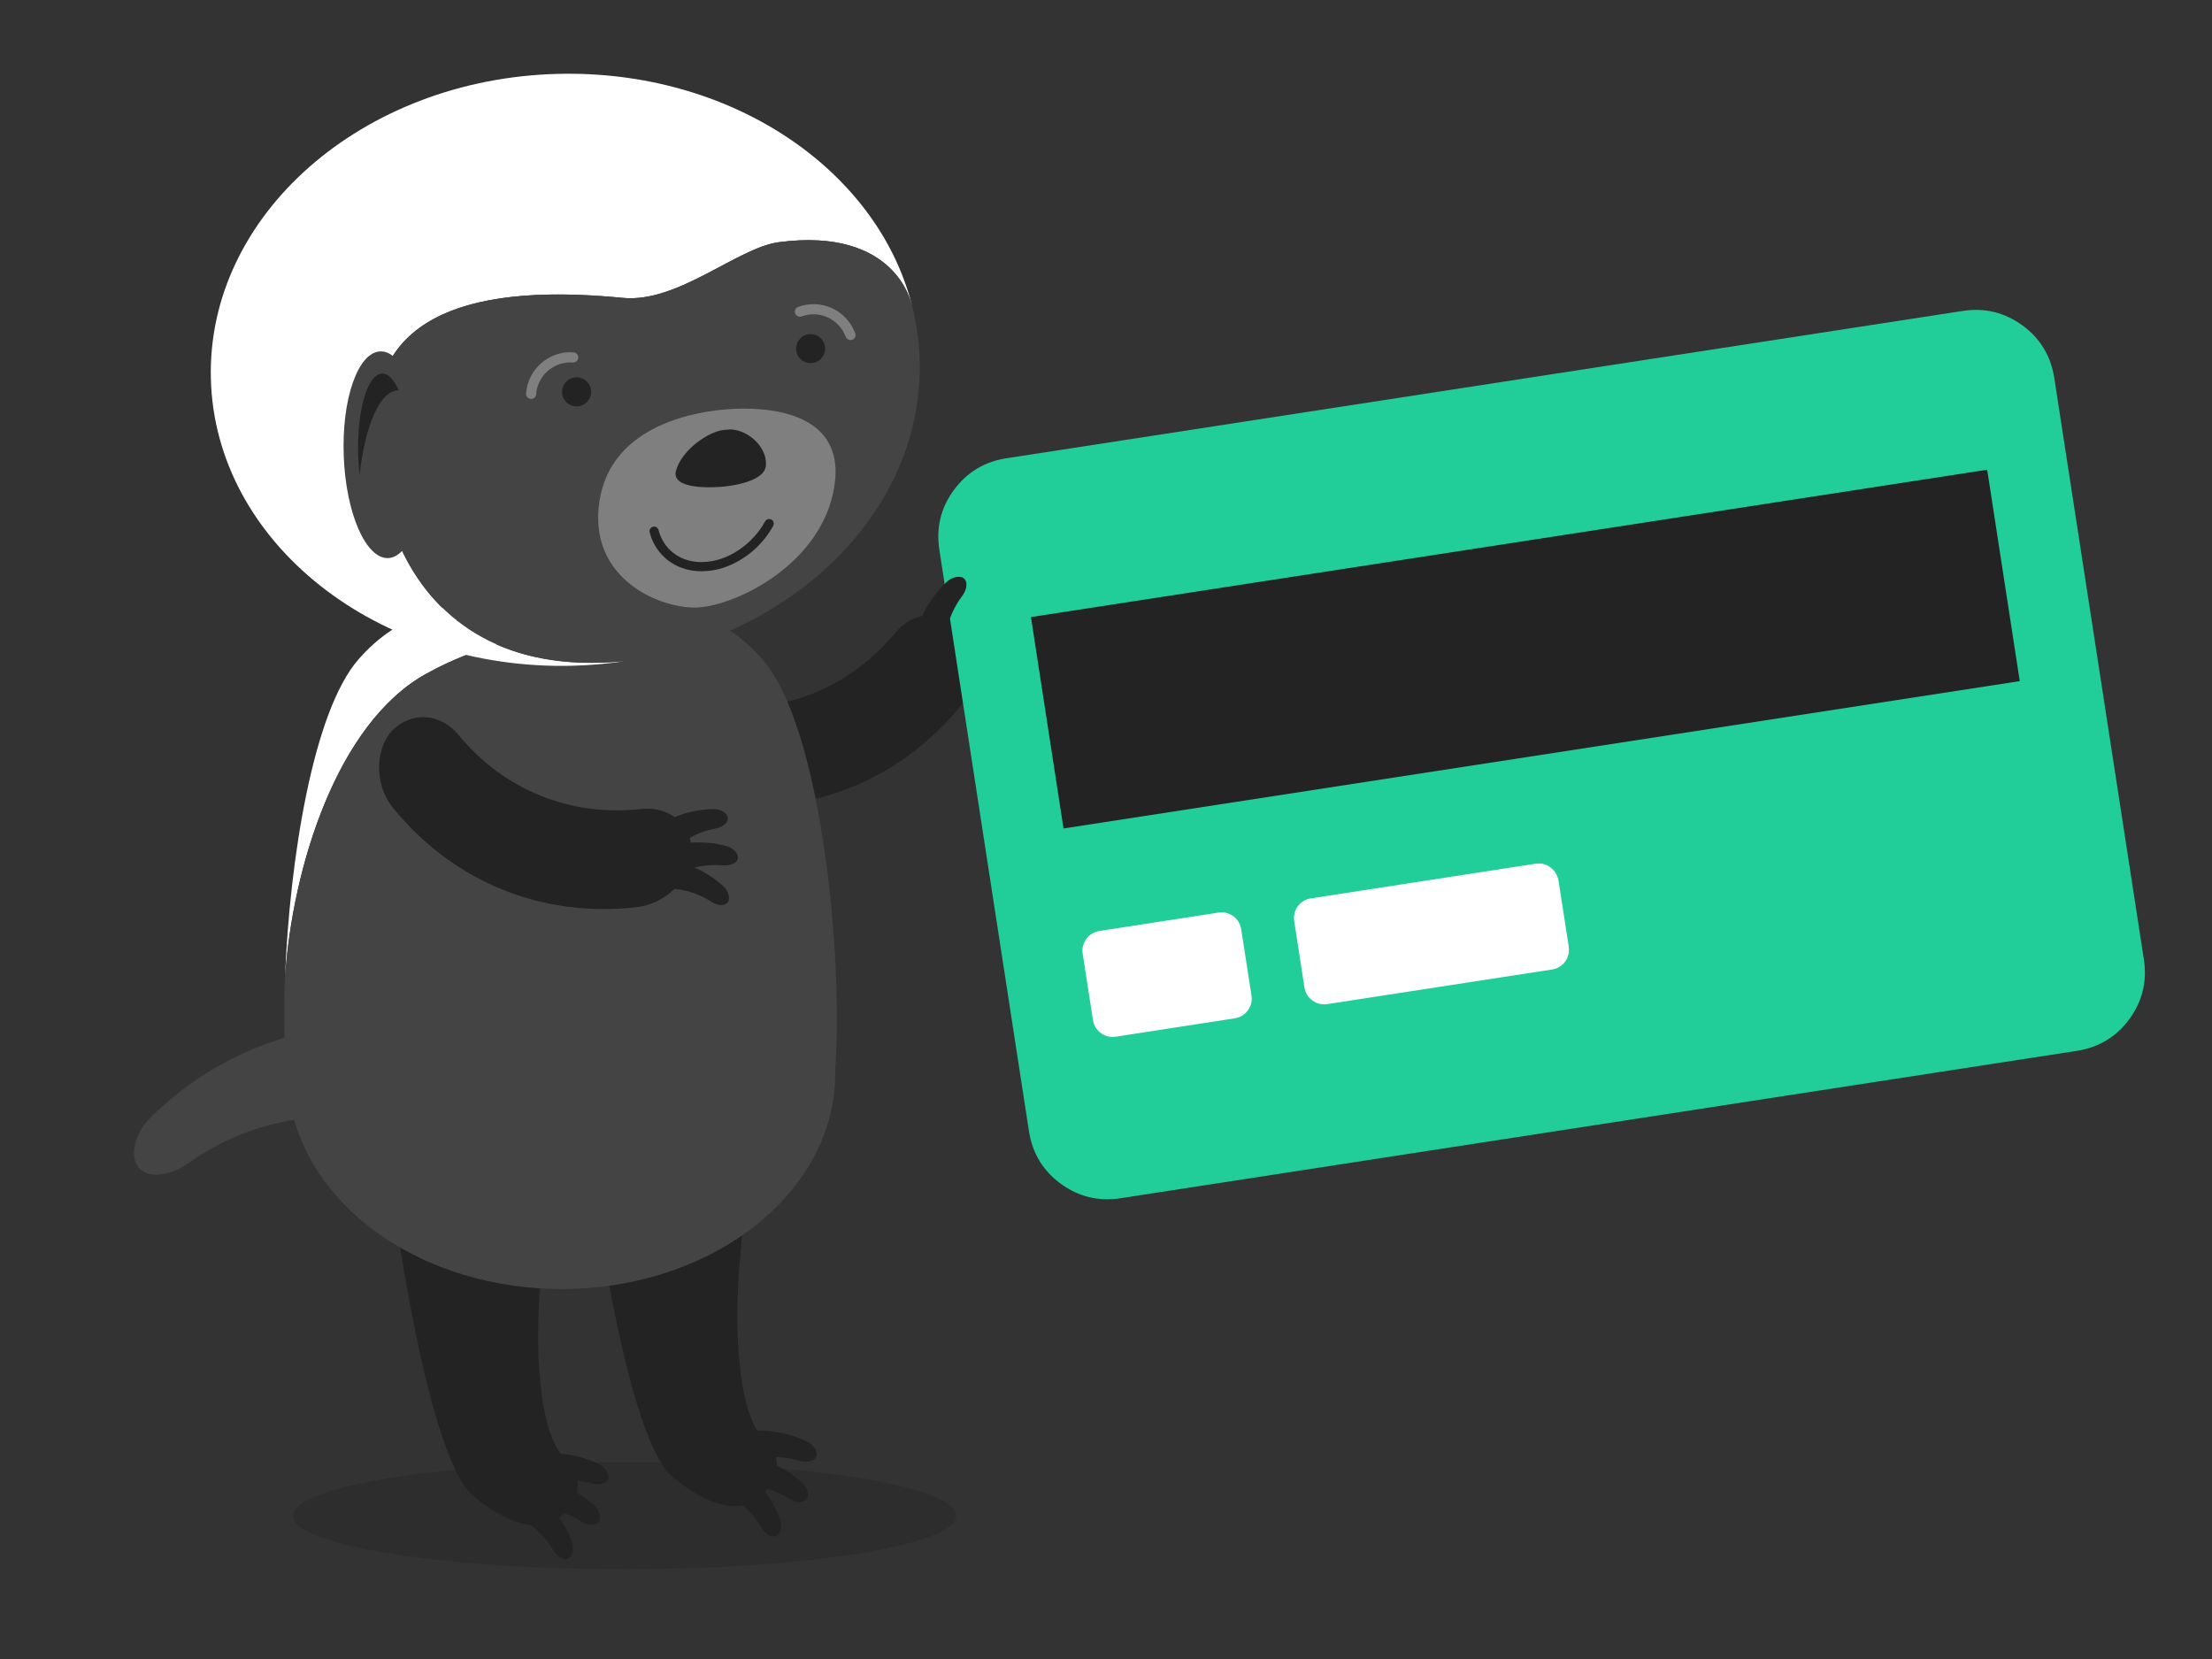 <?xml version="1.0" encoding="UTF-8"?>
<svg id="Layer_1" data-name="Layer 1" xmlns="http://www.w3.org/2000/svg" width="300" height="225" viewBox="0 0 300 225">
  <rect x="0" y="0" width="300" height="225" fill="#333333" stroke="none"/>
  <defs>
    <style>
      .cls-1 {
        fill: #fff;
      }

      .cls-2 {
        isolation: isolate;
        opacity: .35;
      }

      .cls-3 {
        fill: #232323;
      }

      .cls-4 {
        fill: #21ce99;
      }

      .cls-5 {
        fill: #444;
      }

      .cls-6 {
        fill: #7f7f7f;
      }
    </style>
  </defs>
  <g>
    <g class="cls-2">
      <ellipse class="cls-3" cx="84.71" cy="205.57" rx="44.98" ry="7.26"/>
    </g>
    <path class="cls-3" d="m52.13,154.11c.18,1.47,5.05,43,12.12,48.82,7.07,5.82,10.79,3.86,12.22,2.32,1.51-1.62,3.41-4.53-.12-7.82-2.83-2.64-4.82-14.34-2-32.6l-22.23-10.71Z"/>
    <path class="cls-3" d="m79.14,151.52c.19,1.47,5.05,43,12.12,48.82,7.08,5.82,10.79,3.86,12.23,2.31,1.51-1.62,3.41-4.53-.12-7.81-2.83-2.65-4.82-14.34-2-32.6l-22.24-10.71Z"/>
    <path class="cls-3" d="m96.52,95.81c-3.24-.35-6.28,1.59-6.73,5.12-.45,3.51,2.92,7.68,7.43,8.2,12.84,1.49,24.8-3.34,33.01-13.31,2.89-3.5,2.43-8.85-.33-11.06-2.78-2.24-6.32-1.52-8.41.98-6.21,7.54-15.27,11.2-24.98,10.07Z"/>
    <path class="cls-1" d="m57.79,91.38c8.18-4.53,18.54-6.97,37.66-7.72-4.56-1.93-10.59-2.83-19.43-2.83h-.01c-15.12,0-22.11,2.58-27.37,8.57-6.21,7.07-9.35,27.3-9.98,43.04,1.01-14.78,7.01-34.33,19.13-41.07Z"/>
    <path class="cls-5" d="m38.67,132.45c-.15,2.17-.18,4.24-.12,6.15,0-1.94.04-4,.12-6.15Z"/>
    <path class="cls-5" d="m25.44,157.82c-2.16,1.53-4.95,2.06-6.42.75-1.46-1.3-1.02-4.61,1.38-6.99,6.5-6.47,15.02-10.83,24.42-12.23,3.5-.51,6.04,2.44,5.61,6.01-.42,3.59-2.61,6.16-5.01,6.13-6.87-.11-13.92,1.99-19.97,6.33Z"/>
    <path class="cls-5" d="m103.4,89.41c-1.92-2.19-4.08-3.92-6.77-5.23-.37-.18-.77-.34-1.17-.51-3.08.12-5.91.29-8.57.5-6.51.23-11.61.96-15.75,2.26-5.34,1.24-9.58,2.87-13.34,4.97-12.12,6.73-18.12,26.28-19.13,41.07-.08,2.15-.12,4.21-.12,6.15.02,5,.33,9.15.93,11.66.03.12.08.23.11.34,3.04,13.74,18.25,24.2,36.56,24.2,20.51,0,37.13-13.1,37.13-29.26,0-.15-.01-.29-.01-.44,1.12-14.82-1.76-46.47-9.87-55.7Z"/>
    <g>
      <path class="cls-1" d="m50.88,58.05c-.29-13.66,10.27-19.94,33.61-17.65,7.41.72,15.55-6.81,21.11-7.55,15.97-2.11,18.01,8.39,18.01,8.39h.03c-4.78-18.36-24.61-31.81-48-31.22-26.54.68-47.61,19.2-47.04,41.36.56,22.17,22.54,39.59,49.08,38.91,2.31-.06,4.58-.26,6.8-.58v-.02c-23.34,2.22-33.22-13.51-33.61-31.63Z"/>
      <path class="cls-5" d="m123.64,41.25h-.03s-2.04-10.51-18.01-8.4c-5.55.74-13.7,8.28-21.11,7.55-16.75-1.64-26.91,1.13-31.21,7.87-.55-.42-1.12-.64-1.71-.61-3.03.11-5.25,6.48-4.95,14.23.3,7.74,3,13.92,6.03,13.8.68-.03,1.32-.38,1.9-.99,4.76,9.92,14.34,16.46,29.94,14.98v.03c23.25-3.36,40.76-20.54,40.24-40.77-.07-2.64-.45-5.21-1.09-7.69Z"/>
      <path class="cls-6" d="m94.8,82.38c-5.09.33-15.14-3.81-13.5-14.42,1.64-10.61,13.69-12.22,17.7-12.48,4.01-.26,15.81-.18,14.17,10.42-1.64,10.61-13.28,16.15-18.37,16.47Z"/>
      <path class="cls-3" d="m98.82,58.25c2.21-.14,5.12,2.01,5.07,4.75-.05,2.74-6.42,3.05-6.42,3.05h-.18s-6.41.52-5.6-2.26c.81-2.79,4.45-5.36,6.66-5.5l.48-.03Z"/>
      <path class="cls-3" d="m95.15,77.48c-1.02,0-1.98-.18-2.87-.53-1.04-.42-1.93-1.04-2.65-1.86-.71-.81-1.23-1.79-1.52-2.89-.09-.33.11-.67.44-.76.33-.09.67.11.76.44.25.92.67,1.72,1.25,2.39.58.67,1.32,1.18,2.17,1.52.88.35,1.87.49,2.92.42,1.07-.07,2.14-.35,3.18-.84,1.02-.48,1.97-1.13,2.82-1.93.85-.8,1.57-1.72,2.12-2.73.17-.3.55-.41.85-.25.3.17.41.55.25.85-.62,1.12-1.41,2.14-2.36,3.04-.95.89-2.01,1.61-3.15,2.15-1.19.56-2.41.88-3.63.95-.2.01-.4.02-.59.02Z"/>
      <circle class="cls-3" cx="78.2" cy="53.15" r="1.97"/>
      <circle class="cls-3" cx="109.94" cy="47.28" r="1.97"/>
      <path class="cls-3" d="m53.98,52.94c-2.5.11-4.49,4.84-5.21,11.51-.09-.84-.16-1.71-.19-2.61-.2-6.08,1.24-11.08,3.22-11.17.84-.04,1.64.82,2.3,2.29-.04,0-.08-.01-.12-.01Z"/>
      <path class="cls-6" d="m72.04,54.1s-.03,0-.05,0c-.38-.03-.67-.36-.64-.73.05-.78.26-1.53.6-2.23.34-.7.81-1.32,1.4-1.84.59-.53,1.29-.94,2.06-1.21.77-.26,1.57-.37,2.37-.31.38.03.67.36.64.74-.03.38-.34.66-.74.64-.62-.05-1.23.04-1.83.24-.6.21-1.13.52-1.59.93-.45.4-.81.88-1.08,1.42-.27.54-.42,1.12-.46,1.72-.03.36-.33.64-.69.64Z"/>
      <path class="cls-6" d="m115.34,46.12c-.28,0-.54-.17-.65-.45-.22-.59-.54-1.12-.97-1.57-.44-.47-.94-.83-1.5-1.07-.55-.25-1.14-.38-1.74-.4-.6-.02-1.2.08-1.76.28-.36.13-.75-.05-.88-.41s.05-.75.41-.88c.72-.26,1.5-.39,2.28-.37.79.03,1.55.2,2.25.52.73.32,1.38.78,1.95,1.39.55.59.98,1.27,1.26,2.04.13.36-.05.75-.41.88-.08.03-.16.04-.24.04Z"/>
    </g>
    <g>
      <path class="cls-3" d="m62.12,99.59c-2.08-2.5-5.62-3.22-8.4-.99-2.77,2.21-3.24,7.55-.35,11.06,8.2,9.98,20.15,14.84,32.99,13.37,4.51-.52,7.9-4.67,7.45-8.18-.44-3.54-3.49-5.49-6.73-5.14-9.71,1.11-18.76-2.56-24.96-10.11Z"/>
      <path class="cls-3" d="m97.05,112.37c.87-.16,1.63-.71,1.66-1.36.03-.65-.86-1.31-1.99-1.28-3.04.06-6.05,1.09-8.55,3.01-.92.72-.81,2,.15,2.73.95.73,2.07.79,2.62.21,1.56-1.66,3.68-2.87,6.11-3.31Z"/>
      <path class="cls-3" d="m98.07,117.36c.88.08,1.76-.23,1.97-.84.21-.62-.47-1.5-1.55-1.78-2.94-.79-6.11-.63-9.04.52-1.09.43-1.33,1.7-.62,2.66.71.96,1.77,1.34,2.46.93,1.95-1.16,4.33-1.72,6.79-1.48Z"/>
      <path class="cls-3" d="m96.49,122.31c.74.48,1.67.61,2.14.14.46-.45.26-1.54-.57-2.3-2.25-2.04-5.15-3.34-8.29-3.65-1.17-.11-1.96.9-1.76,2.08.2,1.18.97,2,1.76,1.95,2.27-.15,4.64.43,6.72,1.78Z"/>
    </g>
    <path class="cls-3" d="m80.25,201.2c.89.25,1.86.1,2.2-.5.33-.6-.2-1.63-1.26-2.14-2.89-1.38-6.19-1.82-9.44-1.19-1.21.24-1.7,1.51-1.15,2.63.56,1.13,1.57,1.72,2.36,1.44,2.25-.83,4.81-.97,7.3-.24Z"/>
    <path class="cls-3" d="m78.87,206.36c.78.49,1.76.62,2.25.13.49-.48.26-1.62-.62-2.41-2.39-2.12-5.44-3.46-8.74-3.76-1.23-.1-2.05.97-1.83,2.21.22,1.24,1.03,2.09,1.87,2.03,2.39-.18,4.88.41,7.08,1.8Z"/>
    <path class="cls-3" d="m75.05,210.27c.47.79,1.29,1.35,1.94,1.14.65-.21.97-1.33.54-2.43-1.16-2.97-3.27-5.56-6.07-7.32-1.04-.66-2.27-.07-2.63,1.13-.37,1.21-.03,2.33.74,2.66,2.21.93,4.16,2.59,5.48,4.82Z"/>
    <path class="cls-3" d="m108.48,198.13c.88.25,1.87.1,2.2-.5.33-.6-.2-1.63-1.26-2.14-2.89-1.37-6.19-1.82-9.44-1.19-1.21.24-1.7,1.5-1.15,2.63.56,1.13,1.57,1.72,2.36,1.43,2.25-.84,4.81-.97,7.3-.24Z"/>
    <path class="cls-3" d="m107.1,203.29c.78.49,1.76.62,2.24.13.49-.48.27-1.62-.62-2.4-2.39-2.12-5.45-3.46-8.74-3.76-1.23-.11-2.05.97-1.83,2.2.22,1.24,1.03,2.09,1.87,2.03,2.39-.18,4.88.41,7.08,1.8Z"/>
    <path class="cls-3" d="m103.28,207.2c.47.79,1.29,1.35,1.94,1.14.65-.21.97-1.33.54-2.42-1.16-2.98-3.27-5.56-6.07-7.32-1.04-.66-2.27-.07-2.63,1.13-.37,1.2-.03,2.33.74,2.65,2.21.93,4.16,2.59,5.49,4.82Z"/>
    <path class="cls-3" d="m134.93,83.99c.75-.57,1.22-1.45.94-2.09-.28-.64-1.45-.83-2.51-.27-2.88,1.51-5.25,3.93-6.72,6.95-.54,1.13.19,2.3,1.44,2.54,1.26.23,2.36-.23,2.6-1.05.69-2.33,2.15-4.49,4.25-6.07Z"/>
    <path class="cls-3" d="m137.27,89.02c.92-.16,1.75-.73,1.78-1.43.04-.69-.91-1.4-2.11-1.39-3.25.03-6.46,1.1-9.15,3.13-1,.75-.88,2.13.13,2.91,1.01.79,2.2.87,2.79.26,1.67-1.76,3.95-3.02,6.55-3.48Z"/>
  </g>
  <g>
    <path class="cls-4" d="m274.3,44.13c2.41,1.78,3.85,4.16,4.31,7.13l12.15,78.85c.46,2.99-.2,5.68-1.96,8.1-1.77,2.41-4.16,3.85-7.13,4.31l-129.71,19.99c-2.99.46-5.69-.21-8.1-1.97-2.41-1.77-3.85-4.14-4.31-7.13l-12.15-78.85c-.46-2.98.19-5.68,1.97-8.1,1.77-2.41,4.15-3.85,7.13-4.31l129.7-19.98c2.99-.46,5.69.21,8.1,1.97Z"/>
    <rect class="cls-3" x="141.26" y="73.53" width="131.22" height="29.01" transform="translate(-10.99 32.53) rotate(-8.76)"/>
    <g>
      <path class="cls-1" d="m167.28,124.26c-.62-.44-1.28-.61-2.03-.49l-16.13,2.49c-.75.11-1.33.48-1.79,1.08-.43.61-.61,1.28-.49,2.02l1.39,8.96c.12.76.48,1.35,1.07,1.79.62.44,1.28.6,2.02.49l16.13-2.49c.75-.12,1.34-.47,1.79-1.07.43-.6.61-1.27.49-2.03l-1.39-8.96c-.11-.74-.48-1.34-1.06-1.79Z"/>
      <path class="cls-1" d="m210.29,117.64c-.61-.44-1.28-.61-2.03-.5l-30.46,4.7c-.75.11-1.34.48-1.79,1.08-.43.6-.59,1.28-.48,2.02l1.38,8.96c.12.76.48,1.35,1.08,1.79.61.44,1.28.6,2.03.49l30.46-4.69c.75-.12,1.33-.47,1.79-1.07.43-.6.59-1.27.49-2.03l-1.39-8.96c-.13-.73-.49-1.34-1.08-1.78Z"/>
    </g>
  </g>
  <path class="cls-3" d="m130.51,80.81c.56-.75.77-1.73.32-2.27-.45-.53-1.62-.4-2.49.43-2.34,2.25-3.95,5.23-4.53,8.55-.21,1.24.82,2.16,2.09,2.03,1.27-.12,2.2-.87,2.21-1.72.02-2.43.81-4.91,2.4-7.02Z"/>
</svg>